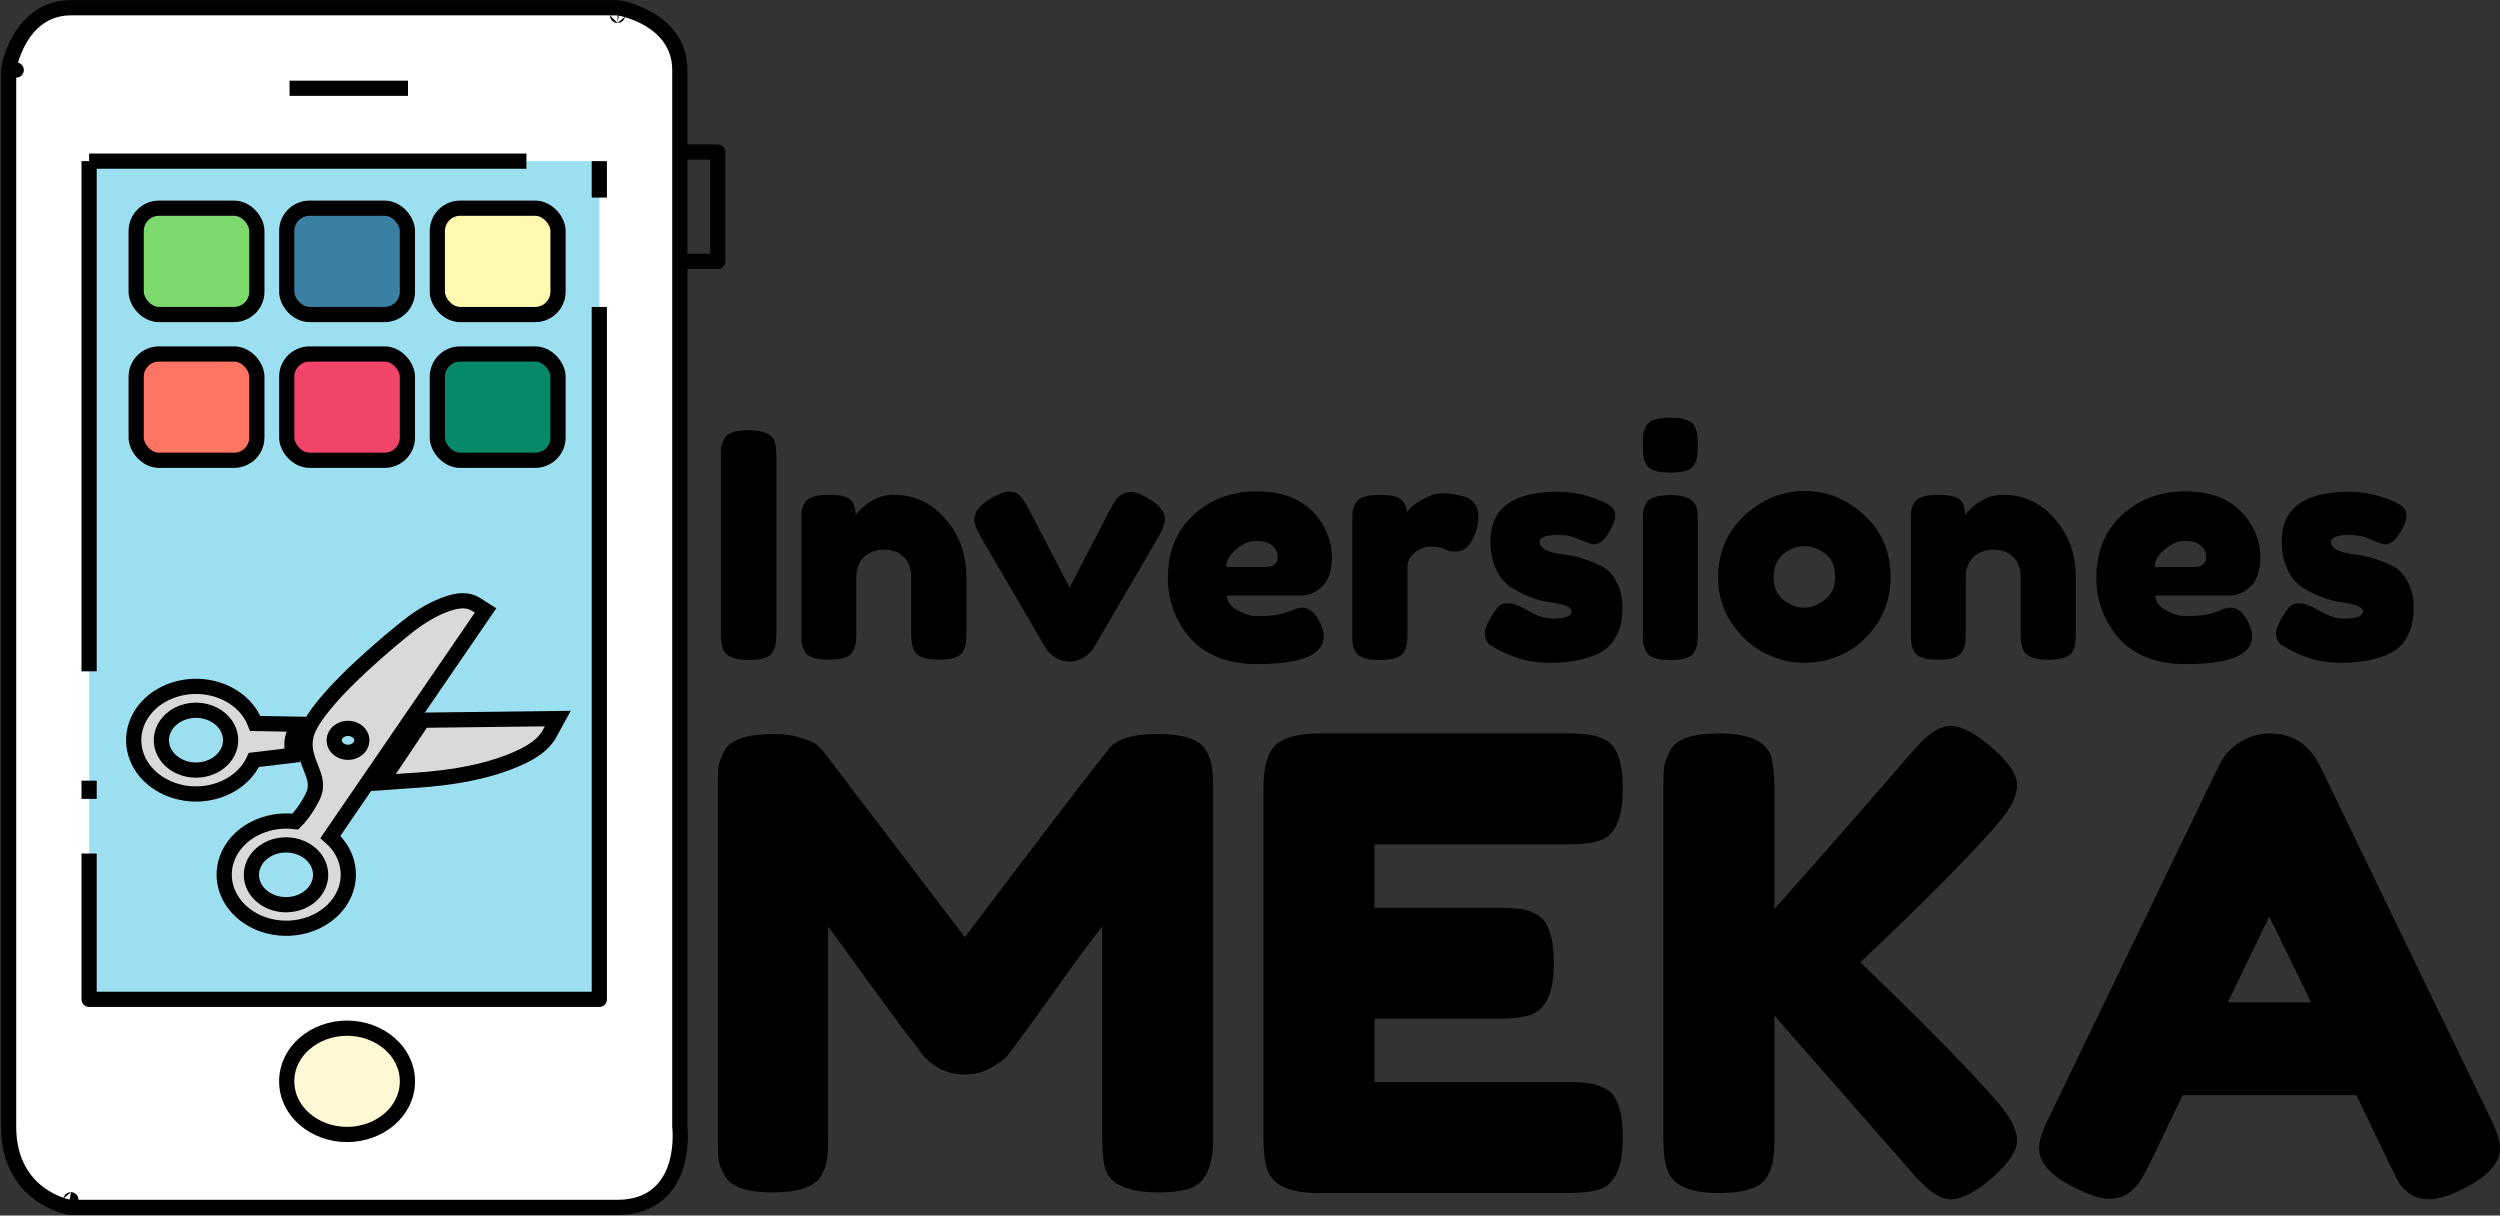 <svg width="2466" height="1199" viewBox="0 0 2466 1199" fill="none" xmlns="http://www.w3.org/2000/svg">
<rect x="0" y="0" width="2466" height="1199" fill="#333333" stroke="none"/>
<path d="M711.093 451.586C711.093 446.844 711.196 443.339 711.402 441.071C711.815 438.597 712.846 435.813 714.495 432.721C717.382 427.154 725.424 424.371 738.621 424.371C753.056 424.371 761.613 428.185 764.294 435.813C765.325 439.319 765.84 444.679 765.84 451.895V623.847C765.84 628.795 765.634 632.404 765.222 634.671C765.016 636.939 764.088 639.62 762.438 642.712C759.551 648.279 751.509 651.063 738.312 651.063C723.878 651.063 715.423 647.145 712.949 639.31C711.712 636.012 711.093 630.754 711.093 623.538V451.586Z" fill="black"/>
<path d="M881.161 488.079C901.782 488.079 918.897 496.017 932.506 511.893C946.322 527.562 953.23 546.737 953.23 569.416V623.847C953.23 628.589 953.024 632.197 952.611 634.671C952.405 636.939 951.58 639.517 950.137 642.403C947.25 647.97 939.208 650.753 926.011 650.753C911.37 650.753 902.916 646.939 900.648 639.31C899.41 635.805 898.792 630.548 898.792 623.538V569.107C898.792 560.654 896.317 554.056 891.368 549.314C886.626 544.572 880.13 542.201 871.882 542.201C863.84 542.201 857.241 544.675 852.086 549.623C847.137 554.572 844.663 561.066 844.663 569.107V623.847C844.663 628.589 844.457 632.197 844.044 634.671C843.838 636.939 842.91 639.517 841.261 642.403C838.58 647.97 830.641 650.753 817.444 650.753C804.453 650.753 796.514 647.97 793.627 642.403C792.184 639.31 791.256 636.63 790.844 634.362C790.637 631.888 790.534 628.28 790.534 623.538V514.058C790.534 509.522 790.637 506.12 790.844 503.852C791.256 501.378 792.287 498.698 793.937 495.811C796.823 490.657 804.762 488.079 817.753 488.079C830.332 488.079 838.064 490.45 840.951 495.193C843.013 498.698 844.044 502.924 844.044 507.872C844.869 506.429 846.725 504.367 849.612 501.687C852.499 499.007 855.283 496.842 857.963 495.193C864.974 490.45 872.707 488.079 881.161 488.079Z" fill="black"/>
<path d="M1132.99 491.791C1143.71 498.182 1149.07 504.986 1149.07 512.202C1149.07 516.326 1147.01 521.996 1142.89 529.212L1078.86 639.001C1076.8 642.506 1073.5 645.702 1068.96 648.588C1064.43 651.269 1059.89 652.609 1055.35 652.609C1051.02 652.609 1046.8 651.578 1042.67 649.516C1038.75 647.248 1035.97 644.98 1034.32 642.712L1031.54 639.31L967.202 529.212C963.078 522.408 961.016 516.841 961.016 512.511C961.016 505.089 966.377 498.182 977.1 491.791C984.935 487.255 991.122 484.987 995.658 484.987C1000.19 484.987 1003.7 486.43 1006.17 489.316C1008.86 491.997 1011.64 496.12 1014.53 501.687L1055.04 579.622L1095.56 501.687C1097.83 497.77 1099.48 494.986 1100.51 493.337C1101.75 491.481 1103.61 489.729 1106.08 488.079C1108.56 486.224 1111.85 485.296 1115.98 485.296C1120.1 485.296 1125.77 487.461 1132.99 491.791Z" fill="black"/>
<path d="M1313.76 550.242C1313.76 562.819 1310.56 572.2 1304.17 578.385C1297.98 584.364 1291.07 587.354 1283.44 587.354H1210.14C1210.14 593.127 1213.54 597.972 1220.35 601.889C1227.15 605.807 1233.95 607.765 1240.76 607.765C1252.72 607.765 1262.1 606.528 1268.91 604.054L1272.31 602.817C1277.26 600.549 1281.38 599.415 1284.68 599.415C1291.28 599.415 1296.95 604.054 1301.69 613.332C1304.37 618.899 1305.71 623.641 1305.71 627.558C1305.71 645.908 1283.75 655.083 1239.83 655.083C1224.57 655.083 1210.96 652.506 1199 647.351C1187.25 641.991 1178.07 634.981 1171.47 626.321C1158.48 609.621 1151.99 590.962 1151.99 570.344C1151.99 544.366 1160.34 523.645 1177.04 508.182C1193.95 492.512 1214.98 484.677 1240.14 484.677C1268.8 484.677 1289.84 494.78 1303.24 514.986C1310.25 525.707 1313.76 537.459 1313.76 550.242ZM1248.49 559.211C1256.33 559.211 1260.25 555.912 1260.25 549.314C1260.25 544.572 1258.39 540.758 1254.68 537.871C1251.17 534.985 1246.02 533.542 1239.21 533.542C1232.61 533.542 1226.02 536.325 1219.42 541.892C1212.82 547.252 1209.52 553.025 1209.52 559.211H1248.49Z" fill="black"/>
<path d="M1444.67 489.935C1448.59 491.172 1451.78 493.337 1454.26 496.43C1456.94 499.316 1458.28 504.058 1458.28 510.656C1458.28 517.254 1456.32 524.47 1452.4 532.304C1448.48 540.139 1442.81 544.057 1435.39 544.057C1431.68 544.057 1428.07 543.232 1424.56 541.582C1421.26 539.933 1416.83 539.108 1411.26 539.108C1405.7 539.108 1400.44 541.067 1395.49 544.984C1390.75 548.902 1388.37 553.644 1388.37 559.211V624.156C1388.37 628.899 1388.17 632.507 1387.76 634.981C1387.55 637.249 1386.62 639.929 1384.97 643.022C1381.88 648.382 1373.84 651.063 1360.85 651.063C1350.95 651.063 1343.83 649.31 1339.5 645.805C1336.2 642.919 1334.35 638.486 1333.94 632.507C1333.94 630.445 1333.94 627.455 1333.94 623.538V514.986C1333.94 510.243 1334.04 506.738 1334.25 504.471C1334.66 501.996 1335.59 499.316 1337.03 496.43C1339.92 490.863 1347.96 488.079 1361.16 488.079C1373.53 488.079 1381.26 490.45 1384.35 495.193C1386.62 498.491 1387.76 501.893 1387.76 505.398C1388.79 503.955 1390.23 502.203 1392.09 500.141C1394.15 498.079 1398.37 495.296 1404.77 491.791C1411.16 488.286 1416.73 486.533 1421.47 486.533C1426.42 486.533 1430.54 486.842 1433.84 487.461C1437.14 487.873 1440.75 488.698 1444.67 489.935Z" fill="black"/>
<path d="M1470.5 636.527C1466.58 634.053 1464.62 630.136 1464.62 624.775C1464.62 619.414 1468.54 611.27 1476.37 600.343C1478.64 596.838 1482.25 595.085 1487.2 595.085C1492.35 595.085 1499.26 597.663 1507.92 602.817C1516.58 607.765 1524.42 610.239 1531.43 610.239C1544.01 610.239 1550.3 607.765 1550.3 602.817C1550.3 598.9 1543.39 596.013 1529.57 594.158C1516.58 592.302 1503.69 587.457 1490.91 579.622C1484.93 575.911 1479.98 570.138 1476.06 562.303C1472.14 554.262 1470.19 544.778 1470.19 533.851C1470.19 501.275 1492.56 484.987 1537.31 484.987C1551.95 484.987 1567 488.492 1582.46 495.502C1589.68 498.801 1593.29 502.924 1593.29 507.872C1593.29 512.821 1591.02 518.903 1586.49 526.119C1581.95 533.335 1577.31 536.943 1572.57 536.943C1570.09 536.943 1565.45 535.397 1558.65 532.304C1552.05 529.212 1544.83 527.665 1537 527.665C1524.83 527.665 1518.75 529.933 1518.75 534.469C1518.75 540.655 1525.76 544.675 1539.78 546.531C1553.39 547.974 1566.59 551.891 1579.37 558.283C1585.35 561.169 1590.3 566.221 1594.22 573.437C1598.34 580.447 1600.4 589.312 1600.4 600.034C1600.4 610.755 1598.34 619.93 1594.22 627.558C1590.3 634.981 1584.73 640.548 1577.52 644.259C1564.32 650.65 1547.72 653.846 1527.72 653.846C1507.92 653.846 1488.85 648.073 1470.5 636.527Z" fill="black"/>
<path d="M1620.59 515.295C1620.59 510.553 1620.69 507.048 1620.9 504.78C1621.31 502.306 1622.24 499.522 1623.68 496.43C1626.57 491.069 1634.61 488.389 1647.81 488.389C1657.71 488.389 1664.72 490.141 1668.84 493.646C1672.35 496.533 1674.2 500.966 1674.41 506.945C1674.61 509.006 1674.72 511.996 1674.72 515.913V624.156C1674.72 628.899 1674.51 632.507 1674.1 634.981C1673.89 637.249 1672.96 639.929 1671.32 643.022C1668.63 648.382 1660.7 651.063 1647.5 651.063C1634.51 651.063 1626.57 648.279 1623.68 642.712C1622.24 639.62 1621.31 636.939 1620.9 634.671C1620.69 632.404 1620.59 628.795 1620.59 623.847V515.295ZM1671.32 458.081C1669.87 460.967 1667.19 463.029 1663.27 464.266C1659.36 465.503 1654.1 466.122 1647.5 466.122C1641.11 466.122 1635.95 465.503 1632.03 464.266C1628.12 463.029 1625.33 460.864 1623.68 457.771C1622.24 454.679 1621.31 451.998 1620.9 449.73C1620.69 447.256 1620.59 443.648 1620.59 438.906C1620.59 434.164 1620.69 430.659 1620.9 428.391C1621.31 425.917 1622.24 423.237 1623.68 420.35C1626.57 414.783 1634.61 412 1647.81 412C1660.8 412 1668.63 414.783 1671.32 420.35C1672.96 423.443 1673.89 426.226 1674.1 428.7C1674.51 430.968 1674.72 434.473 1674.72 439.215C1674.72 443.957 1674.51 447.566 1674.1 450.04C1673.89 452.308 1672.96 454.988 1671.32 458.081Z" fill="black"/>
<path d="M1694.79 569.726C1694.79 544.984 1703.45 524.573 1720.77 508.491C1738.09 492.409 1757.88 484.368 1780.15 484.368C1802.43 484.368 1822.12 492.409 1839.23 508.491C1856.35 524.367 1864.91 544.675 1864.91 569.416C1864.91 586.529 1860.47 601.786 1851.6 615.188C1842.74 628.383 1831.91 638.177 1819.13 644.568C1806.55 650.753 1793.46 653.846 1779.85 653.846C1766.24 653.846 1753.04 650.547 1740.25 643.949C1727.47 637.146 1716.64 627.249 1707.78 614.26C1699.12 601.065 1694.79 586.22 1694.79 569.726ZM1759.43 591.993C1766.03 596.941 1772.73 599.415 1779.54 599.415C1786.34 599.415 1793.15 596.838 1799.95 591.684C1806.76 586.529 1810.16 578.901 1810.16 568.798C1810.16 558.695 1806.96 551.17 1800.57 546.221C1794.18 541.273 1787.27 538.799 1779.85 538.799C1772.42 538.799 1765.51 541.376 1759.12 546.531C1752.73 551.685 1749.53 559.314 1749.53 569.416C1749.53 579.313 1752.83 586.838 1759.43 591.993Z" fill="black"/>
<path d="M1975.52 488.079C1996.14 488.079 2013.25 496.017 2026.86 511.893C2040.68 527.562 2047.58 546.737 2047.58 569.416V623.847C2047.58 628.589 2047.38 632.197 2046.97 634.671C2046.76 636.939 2045.94 639.517 2044.49 642.403C2041.6 647.97 2033.56 650.753 2020.37 650.753C2005.73 650.753 1997.27 646.939 1995 639.31C1993.77 635.805 1993.15 630.548 1993.15 623.538V569.107C1993.15 560.654 1990.67 554.056 1985.72 549.314C1980.98 544.572 1974.49 542.201 1966.24 542.201C1958.2 542.201 1951.6 544.675 1946.44 549.623C1941.49 554.572 1939.02 561.066 1939.02 569.107V623.847C1939.02 628.589 1938.81 632.197 1938.4 634.671C1938.19 636.939 1937.27 639.517 1935.62 642.403C1932.94 647.97 1925 650.753 1911.8 650.753C1898.81 650.753 1890.87 647.97 1887.98 642.403C1886.54 639.31 1885.61 636.63 1885.2 634.362C1884.99 631.888 1884.89 628.28 1884.89 623.538V514.058C1884.89 509.522 1884.99 506.12 1885.2 503.852C1885.61 501.378 1886.64 498.698 1888.29 495.811C1891.18 490.657 1899.12 488.079 1912.11 488.079C1924.69 488.079 1932.42 490.45 1935.31 495.193C1937.37 498.698 1938.4 502.924 1938.4 507.872C1939.22 506.429 1941.08 504.367 1943.97 501.687C1946.85 499.007 1949.64 496.842 1952.32 495.193C1959.33 490.45 1967.06 488.079 1975.52 488.079Z" fill="black"/>
<path d="M2229.6 550.242C2229.6 562.819 2226.4 572.2 2220.01 578.385C2213.82 584.364 2206.91 587.354 2199.28 587.354H2125.98C2125.98 593.127 2129.38 597.972 2136.18 601.889C2142.99 605.807 2149.79 607.765 2156.6 607.765C2168.56 607.765 2177.94 606.528 2184.75 604.054L2188.15 602.817C2193.1 600.549 2197.22 599.415 2200.52 599.415C2207.12 599.415 2212.79 604.054 2217.53 613.332C2220.21 618.899 2221.55 623.641 2221.55 627.558C2221.55 645.908 2199.59 655.083 2155.67 655.083C2140.41 655.083 2126.8 652.506 2114.84 647.351C2103.09 641.991 2093.91 634.981 2087.31 626.321C2074.32 609.621 2067.83 590.962 2067.83 570.344C2067.83 544.366 2076.18 523.645 2092.88 508.182C2109.79 492.512 2130.82 484.677 2155.98 484.677C2184.64 484.677 2205.68 494.78 2219.08 514.986C2226.09 525.707 2229.6 537.459 2229.6 550.242ZM2164.33 559.211C2172.17 559.211 2176.08 555.912 2176.08 549.314C2176.08 544.572 2174.23 540.758 2170.52 537.871C2167.01 534.985 2161.86 533.542 2155.05 533.542C2148.45 533.542 2141.86 536.325 2135.26 541.892C2128.66 547.252 2125.36 553.025 2125.36 559.211H2164.33Z" fill="black"/>
<path d="M2251.01 636.527C2247.09 634.053 2245.14 630.136 2245.14 624.775C2245.14 619.414 2249.05 611.27 2256.89 600.343C2259.16 596.838 2262.77 595.085 2267.71 595.085C2272.87 595.085 2279.78 597.663 2288.44 602.817C2297.1 607.765 2304.93 610.239 2311.95 610.239C2324.52 610.239 2330.81 607.765 2330.81 602.817C2330.81 598.9 2323.91 596.013 2310.09 594.158C2297.1 592.302 2284.21 587.457 2271.43 579.622C2265.45 575.911 2260.5 570.138 2256.58 562.303C2252.66 554.262 2250.7 544.778 2250.7 533.851C2250.7 501.275 2273.08 484.987 2317.82 484.987C2332.46 484.987 2347.52 488.492 2362.98 495.502C2370.2 498.801 2373.81 502.924 2373.81 507.872C2373.81 512.821 2371.54 518.903 2367 526.119C2362.47 533.335 2357.83 536.943 2353.08 536.943C2350.61 536.943 2345.97 535.397 2339.16 532.304C2332.57 529.212 2325.35 527.665 2317.51 527.665C2305.35 527.665 2299.26 529.933 2299.26 534.469C2299.26 540.655 2306.28 544.675 2320.3 546.531C2333.91 547.974 2347.1 551.891 2359.89 558.283C2365.87 561.169 2370.82 566.221 2374.74 573.437C2378.86 580.447 2380.92 589.312 2380.92 600.034C2380.92 610.755 2378.86 619.93 2374.74 627.558C2370.82 634.981 2365.25 640.548 2358.03 644.259C2344.84 650.65 2328.24 653.846 2308.23 653.846C2288.44 653.846 2269.36 648.073 2251.01 636.527Z" fill="black"/>
<path d="M1189.9 740.75C1193.2 746.935 1195.06 752.502 1195.47 757.45C1196.29 762.398 1196.71 769.615 1196.71 779.099V1122.38C1196.71 1150.84 1188.87 1167.54 1173.2 1172.48C1165.36 1174.96 1155.46 1176.2 1143.5 1176.2C1131.54 1176.2 1122.06 1175.17 1115.05 1173.1C1108.04 1171.04 1102.68 1168.57 1098.96 1165.68C1095.25 1162.79 1092.37 1158.67 1090.3 1153.31C1088.24 1146.3 1087.21 1135.58 1087.21 1121.15V913.939C1076.9 926.722 1061.85 947.133 1042.05 975.173C1022.26 1002.8 1009.68 1020.12 1004.32 1027.13C998.955 1034.14 995.243 1039.09 993.181 1041.97C991.119 1044.45 985.964 1048.16 977.716 1053.11C969.88 1057.64 961.219 1059.91 951.734 1059.91C942.661 1059.91 934.207 1057.85 926.371 1053.73C918.947 1049.19 913.586 1044.86 910.287 1040.74L905.338 1033.93C897.09 1023.62 880.8 1001.77 856.467 968.369C832.135 934.556 818.938 916.413 816.876 913.939V1122.38C816.876 1131.87 816.464 1139.08 815.639 1144.03C815.226 1148.57 813.371 1153.72 810.071 1159.5C803.885 1170.63 787.801 1176.2 761.819 1176.2C736.662 1176.2 720.991 1170.63 714.805 1159.5C711.505 1153.72 709.443 1148.36 708.619 1143.41C708.206 1138.47 708 1131.04 708 1121.15V777.862C708 768.377 708.206 761.367 708.619 756.832C709.443 751.883 711.505 746.316 714.805 740.131C720.991 729.41 737.075 724.049 763.057 724.049C774.192 724.049 783.677 725.493 791.513 728.379C799.761 730.853 805.122 733.533 807.597 736.42L811.309 740.131L951.734 924.454C1021.84 831.674 1068.65 770.439 1092.16 740.75C1099.17 729.616 1115.67 724.049 1141.65 724.049C1168.04 724.049 1184.13 729.616 1189.9 740.75Z" fill="black"/>
<path d="M1355.76 1067.33H1546.29C1555.78 1067.33 1562.79 1067.75 1567.33 1068.57C1572.28 1068.98 1577.84 1070.84 1584.03 1074.14C1595.17 1079.91 1600.73 1095.99 1600.73 1122.38C1600.73 1151.25 1593.1 1168.16 1577.84 1173.1C1570.83 1175.58 1560.11 1176.81 1545.68 1176.81H1300.7C1271.84 1176.81 1254.93 1168.98 1249.98 1153.31C1247.5 1146.71 1246.27 1136.2 1246.27 1121.77V777.862C1246.27 756.832 1250.18 742.605 1258.02 735.183C1265.86 727.348 1280.7 723.431 1302.56 723.431H1546.29C1555.78 723.431 1562.79 723.843 1567.33 724.668C1572.28 725.08 1577.84 726.936 1584.03 730.235C1595.17 736.008 1600.73 752.089 1600.73 778.48C1600.73 807.345 1593.1 824.252 1577.84 829.2C1570.83 831.674 1560.11 832.911 1545.68 832.911H1355.76V895.383H1478.25C1487.73 895.383 1494.74 895.795 1499.28 896.62C1504.23 897.032 1509.8 898.888 1515.98 902.187C1527.12 907.959 1532.69 924.041 1532.69 950.432C1532.69 979.297 1524.85 996.203 1509.18 1001.15C1502.17 1003.63 1491.44 1004.86 1477.01 1004.86H1355.76V1067.33Z" fill="black"/>
<path d="M1835 949.195C1898.1 1009.81 1942.84 1055.38 1969.24 1085.89C1982.85 1101.15 1989.65 1114.14 1989.65 1124.86C1989.65 1135.17 1981.4 1147.54 1964.91 1161.97C1948.41 1175.99 1934.8 1183 1924.08 1183C1913.77 1183 1901.19 1174.34 1886.34 1157.02L1750.25 1001.77V1122.38C1750.25 1132.28 1749.84 1139.5 1749.01 1144.03C1748.6 1148.57 1746.74 1153.93 1743.44 1160.11C1737.67 1171.25 1721.59 1176.81 1695.19 1176.81C1666.32 1176.81 1649.41 1168.98 1644.47 1153.31C1641.99 1146.71 1640.75 1136.2 1640.75 1121.77V777.862C1640.75 768.377 1640.96 761.367 1641.37 756.832C1642.2 751.883 1644.26 746.316 1647.56 740.131C1653.33 728.998 1669.42 723.431 1695.81 723.431C1724.68 723.431 1741.79 731.059 1747.16 746.316C1749.22 753.326 1750.25 764.048 1750.25 778.48V896.62C1806.34 833.529 1851.7 781.779 1886.34 741.368C1900.78 724.462 1913.36 716.008 1924.08 716.008C1934.8 716.008 1948.41 723.225 1964.91 737.657C1981.4 751.677 1989.65 764.048 1989.65 774.769C1989.65 785.078 1983.47 797.448 1971.09 811.881C1947.17 839.509 1910.06 877.445 1859.74 925.691L1835 949.195Z" fill="black"/>
<path d="M2288.46 755.594L2455.48 1100.74C2462.49 1114.76 2466 1125.27 2466 1132.28C2466 1147.13 2454.04 1160.53 2430.12 1172.48C2416.1 1179.49 2404.96 1183 2396.72 1183C2388.88 1183 2382.28 1181.14 2376.92 1177.43C2371.97 1173.72 2368.26 1169.8 2365.78 1165.68C2363.72 1161.56 2360.63 1155.37 2356.51 1147.13L2324.34 1080.32H2152.98L2120.81 1147.13C2116.69 1155.37 2113.39 1161.35 2110.92 1165.06C2108.85 1168.77 2105.14 1172.69 2099.78 1176.81C2094.83 1180.53 2088.23 1182.38 2079.98 1182.38C2072.15 1182.38 2061.22 1178.88 2047.2 1171.87C2023.28 1160.32 2011.32 1147.13 2011.32 1132.28C2011.32 1125.27 2014.82 1114.76 2021.83 1100.74L2188.86 754.976C2193.4 745.492 2200.2 737.863 2209.28 732.09C2218.76 726.317 2228.66 723.431 2238.97 723.431C2261.24 723.431 2277.74 734.152 2288.46 755.594ZM2238.35 904.042L2197.52 988.781H2279.8L2238.35 904.042Z" fill="black"/>
<path d="M16.006 69.08L8.608 67.846C8.54 68.254 8.506 68.666 8.506 69.079L16.006 69.08ZM16.006 69.08C8.608 67.846 8.608 67.843 8.609 67.84L8.61 67.832L8.613 67.813L8.623 67.76C8.63 67.718 8.64 67.663 8.652 67.595C8.676 67.46 8.71 67.275 8.756 67.042C8.846 66.578 8.98 65.924 9.165 65.108C9.533 63.478 10.106 61.191 10.94 58.464C12.598 53.038 15.332 45.726 19.638 38.345C28.261 23.566 43.805 7.667 69.925 7.657C92.395 7.65 227.202 7.65 356.389 7.651C420.984 7.652 484.174 7.654 531.215 7.655L587.823 7.657L603.587 7.657L607.73 7.657L608.791 7.657L609.059 7.657L609.127 7.657L609.144 7.657C609.148 7.657 609.15 7.657 609.149 15.157M16.006 69.08C8.506 69.079 8.506 69.083 8.506 69.091L8.506 69.124L8.506 69.258L8.506 69.79L8.506 71.891L8.506 80.096L8.505 111.292L8.503 223.117C8.502 315.933 8.5 440.343 8.499 566.72C8.496 819.474 8.496 1080.1 8.506 1111.58C8.516 1145.6 23.263 1165.72 38.475 1177.13C45.947 1182.73 53.39 1186.14 58.961 1188.14C61.756 1189.15 64.108 1189.82 65.797 1190.24C66.643 1190.45 67.325 1190.6 67.817 1190.7C68.063 1190.75 68.262 1190.79 68.41 1190.82C68.485 1190.83 68.546 1190.84 68.594 1190.85L68.657 1190.86L68.681 1190.87L68.691 1190.87C68.696 1190.87 68.7 1190.87 69.928 1183.47L68.7 1190.87C69.106 1190.94 69.516 1190.97 69.928 1190.97H609.149C626.405 1190.97 639.417 1186 648.945 1177.97C658.363 1170.04 663.77 1159.65 666.86 1149.76C669.948 1139.88 670.842 1130.13 670.991 1122.96C671.066 1119.35 670.954 1116.34 670.82 1114.2C670.753 1113.12 670.681 1112.27 670.623 1111.67C670.604 1111.47 670.586 1111.3 670.571 1111.16V69.08C670.571 42.977 654.668 27.432 639.891 18.806C632.511 14.498 625.198 11.76 619.771 10.098C617.043 9.263 614.756 8.689 613.126 8.319C612.31 8.134 611.656 7.999 611.192 7.909C610.959 7.863 610.774 7.829 610.639 7.804C610.571 7.792 610.516 7.783 610.474 7.775L610.421 7.766L610.402 7.763L610.394 7.761C610.391 7.761 610.388 7.76 609.149 15.157M609.149 15.157L610.388 7.76C609.979 7.692 609.564 7.657 609.15 7.657L609.149 15.157Z" fill="white" stroke="black" stroke-width="15" stroke-linejoin="round"/>
<rect x="87.894" y="158.941" width="503.273" height="826.806" fill="#9CDFF0"/>
<path d="M87.894 770.061V788.035" stroke="black" stroke-width="15" stroke-linejoin="round"/>
<path d="M87.894 841.954V985.746H591.168V302.732" stroke="black" stroke-width="15" stroke-linejoin="round"/>
<path d="M591.164 194.889V158.941" stroke="black" stroke-width="15" stroke-linejoin="round"/>
<path d="M285.617 87.045H402.449" stroke="black" stroke-width="15" stroke-linejoin="round"/>
<path d="M87.894 158.941V662.215" stroke="black" stroke-width="15" stroke-linejoin="round"/>
<path d="M87.894 158.941L519.272 158.941" stroke="black" stroke-width="15" stroke-linejoin="round"/>
<path d="M672.055 149.959H708.003V257.803H672.055" stroke="black" stroke-width="15" stroke-linejoin="round"/>
<g clip-path="url(#clip0_706_10)">
<path d="M224.06 776.071C236.09 770.084 245.402 760.739 250.466 749.574L288.354 745.061L288.005 734.483C287.947 732.588 288.106 730.692 288.48 728.824L292.837 714.376L251.757 713.628C247.816 703.201 240.23 694.085 230.044 687.533C219.859 680.981 207.573 677.315 194.876 677.039C182.179 676.764 169.696 679.892 159.142 685.994C148.587 692.096 140.481 700.872 135.938 711.115C131.395 721.358 130.637 732.564 133.77 743.194C136.903 753.824 143.771 763.355 153.432 770.476C163.092 777.597 175.07 781.958 187.717 782.96C200.365 783.962 213.061 781.556 224.06 776.071V776.071ZM176.258 704.565C182.106 701.649 188.825 700.296 195.563 700.678C202.302 701.059 208.758 703.158 214.116 706.708C219.474 710.259 223.492 715.102 225.663 720.624C227.834 726.147 228.059 732.102 226.311 737.735C224.564 743.369 220.921 748.428 215.843 752.274C210.766 756.119 204.482 758.578 197.787 759.34C191.091 760.101 184.285 759.13 178.228 756.551C172.171 753.971 167.136 749.898 163.76 744.848C159.232 738.074 158.005 730.025 160.349 722.471C162.693 714.917 168.415 708.476 176.258 704.565V704.565Z" fill="#D9D9D9" stroke="black" stroke-width="15"/>
<path d="M478.961 602.176L469.511 596.179C461.752 591.178 451.786 591.397 437.66 596.866C429.752 599.958 417.208 606.008 402.552 617.615C389.667 627.828 324.296 680.641 305.632 715.842C296.804 732.494 302.216 746.208 306.609 757.203C310.589 767.256 313.716 775.205 308.241 786.184C301.907 798.825 295.073 806.694 291.356 810.437C276.972 808.592 262.298 811.228 249.959 817.873C237.62 824.517 228.421 834.737 224.009 846.703C219.597 858.67 220.259 871.601 225.877 883.185C231.495 894.768 241.702 904.246 254.672 909.924C267.642 915.602 282.529 917.109 296.668 914.175C310.806 911.242 323.275 904.058 331.842 893.911C340.409 883.764 344.516 871.315 343.427 858.792C342.339 846.269 336.126 834.489 325.901 825.56L478.961 602.176ZM350.116 740.481C347.777 741.648 345.089 742.189 342.394 742.036C339.698 741.884 337.116 741.044 334.973 739.624C332.83 738.204 331.222 736.267 330.354 734.058C329.486 731.849 329.395 729.467 330.094 727.213C330.794 724.96 332.251 722.936 334.282 721.398C336.313 719.86 338.826 718.876 341.504 718.572C344.182 718.267 346.905 718.655 349.328 719.687C351.75 720.719 353.764 722.348 355.115 724.368C356.926 727.078 357.417 730.297 356.48 733.319C355.542 736.341 353.253 738.917 350.116 740.481V740.481ZM299.21 888.446C293.361 891.362 286.643 892.715 279.904 892.334C273.165 891.952 266.709 889.854 261.351 886.303C255.994 882.753 251.975 877.91 249.805 872.387C247.634 866.864 247.408 860.91 249.156 855.276C250.904 849.643 254.547 844.583 259.624 840.738C264.701 836.892 270.985 834.433 277.68 833.672C284.376 832.911 291.182 833.881 297.239 836.461C303.296 839.04 308.331 843.113 311.707 848.164C316.235 854.937 317.462 862.986 315.119 870.541C312.775 878.095 307.052 884.536 299.21 888.446Z" fill="#D9D9D9" stroke="black" stroke-width="15"/>
<path d="M417.034 710.406L375.693 772.034L401.701 770.2L405.12 769.977C422.806 768.862 469.855 765.901 508.682 749.095C511.656 747.808 514.349 746.558 516.796 745.338C532.079 737.692 537.944 730.248 541.227 725.206L550.221 708.803L417.034 710.406Z" fill="#D9D9D9" stroke="black" stroke-width="15"/>
</g>
<rect x="134.316" y="205.367" width="119.06" height="104.87" rx="22.5" fill="#7CDA6D" stroke="black" stroke-width="15"/>
<rect x="282.816" y="205.367" width="119.06" height="104.87" rx="22.5" fill="#3980A3" stroke="black" stroke-width="15"/>
<rect x="431.379" y="205.367" width="119.06" height="104.87" rx="22.5" fill="#FFFAB0" stroke="black" stroke-width="15"/>
<rect x="134.316" y="349.158" width="119.06" height="104.87" rx="22.5" fill="#FF7462" stroke="black" stroke-width="15"/>
<rect x="282.816" y="349.158" width="119.06" height="104.87" rx="22.5" fill="#F14469" stroke="black" stroke-width="15"/>
<rect x="431.379" y="349.158" width="119.06" height="104.87" rx="22.5" fill="#058969" stroke="black" stroke-width="15"/>
<path d="M342.347 1119.06C374.154 1119.06 401.877 1096.58 401.877 1066.63C401.877 1036.68 374.154 1014.19 342.347 1014.19C310.539 1014.19 282.816 1036.68 282.816 1066.63C282.816 1096.58 310.539 1119.06 342.347 1119.06Z" fill="#FFF8D5" stroke="black" stroke-width="15"/>
<defs>
<clipPath id="clip0_706_10">
<rect width="422.942" height="393.202" fill="white" transform="matrix(0.895 -0.446 0.556 0.831 51.957 671.203)"/>
</clipPath>
</defs>
</svg>
